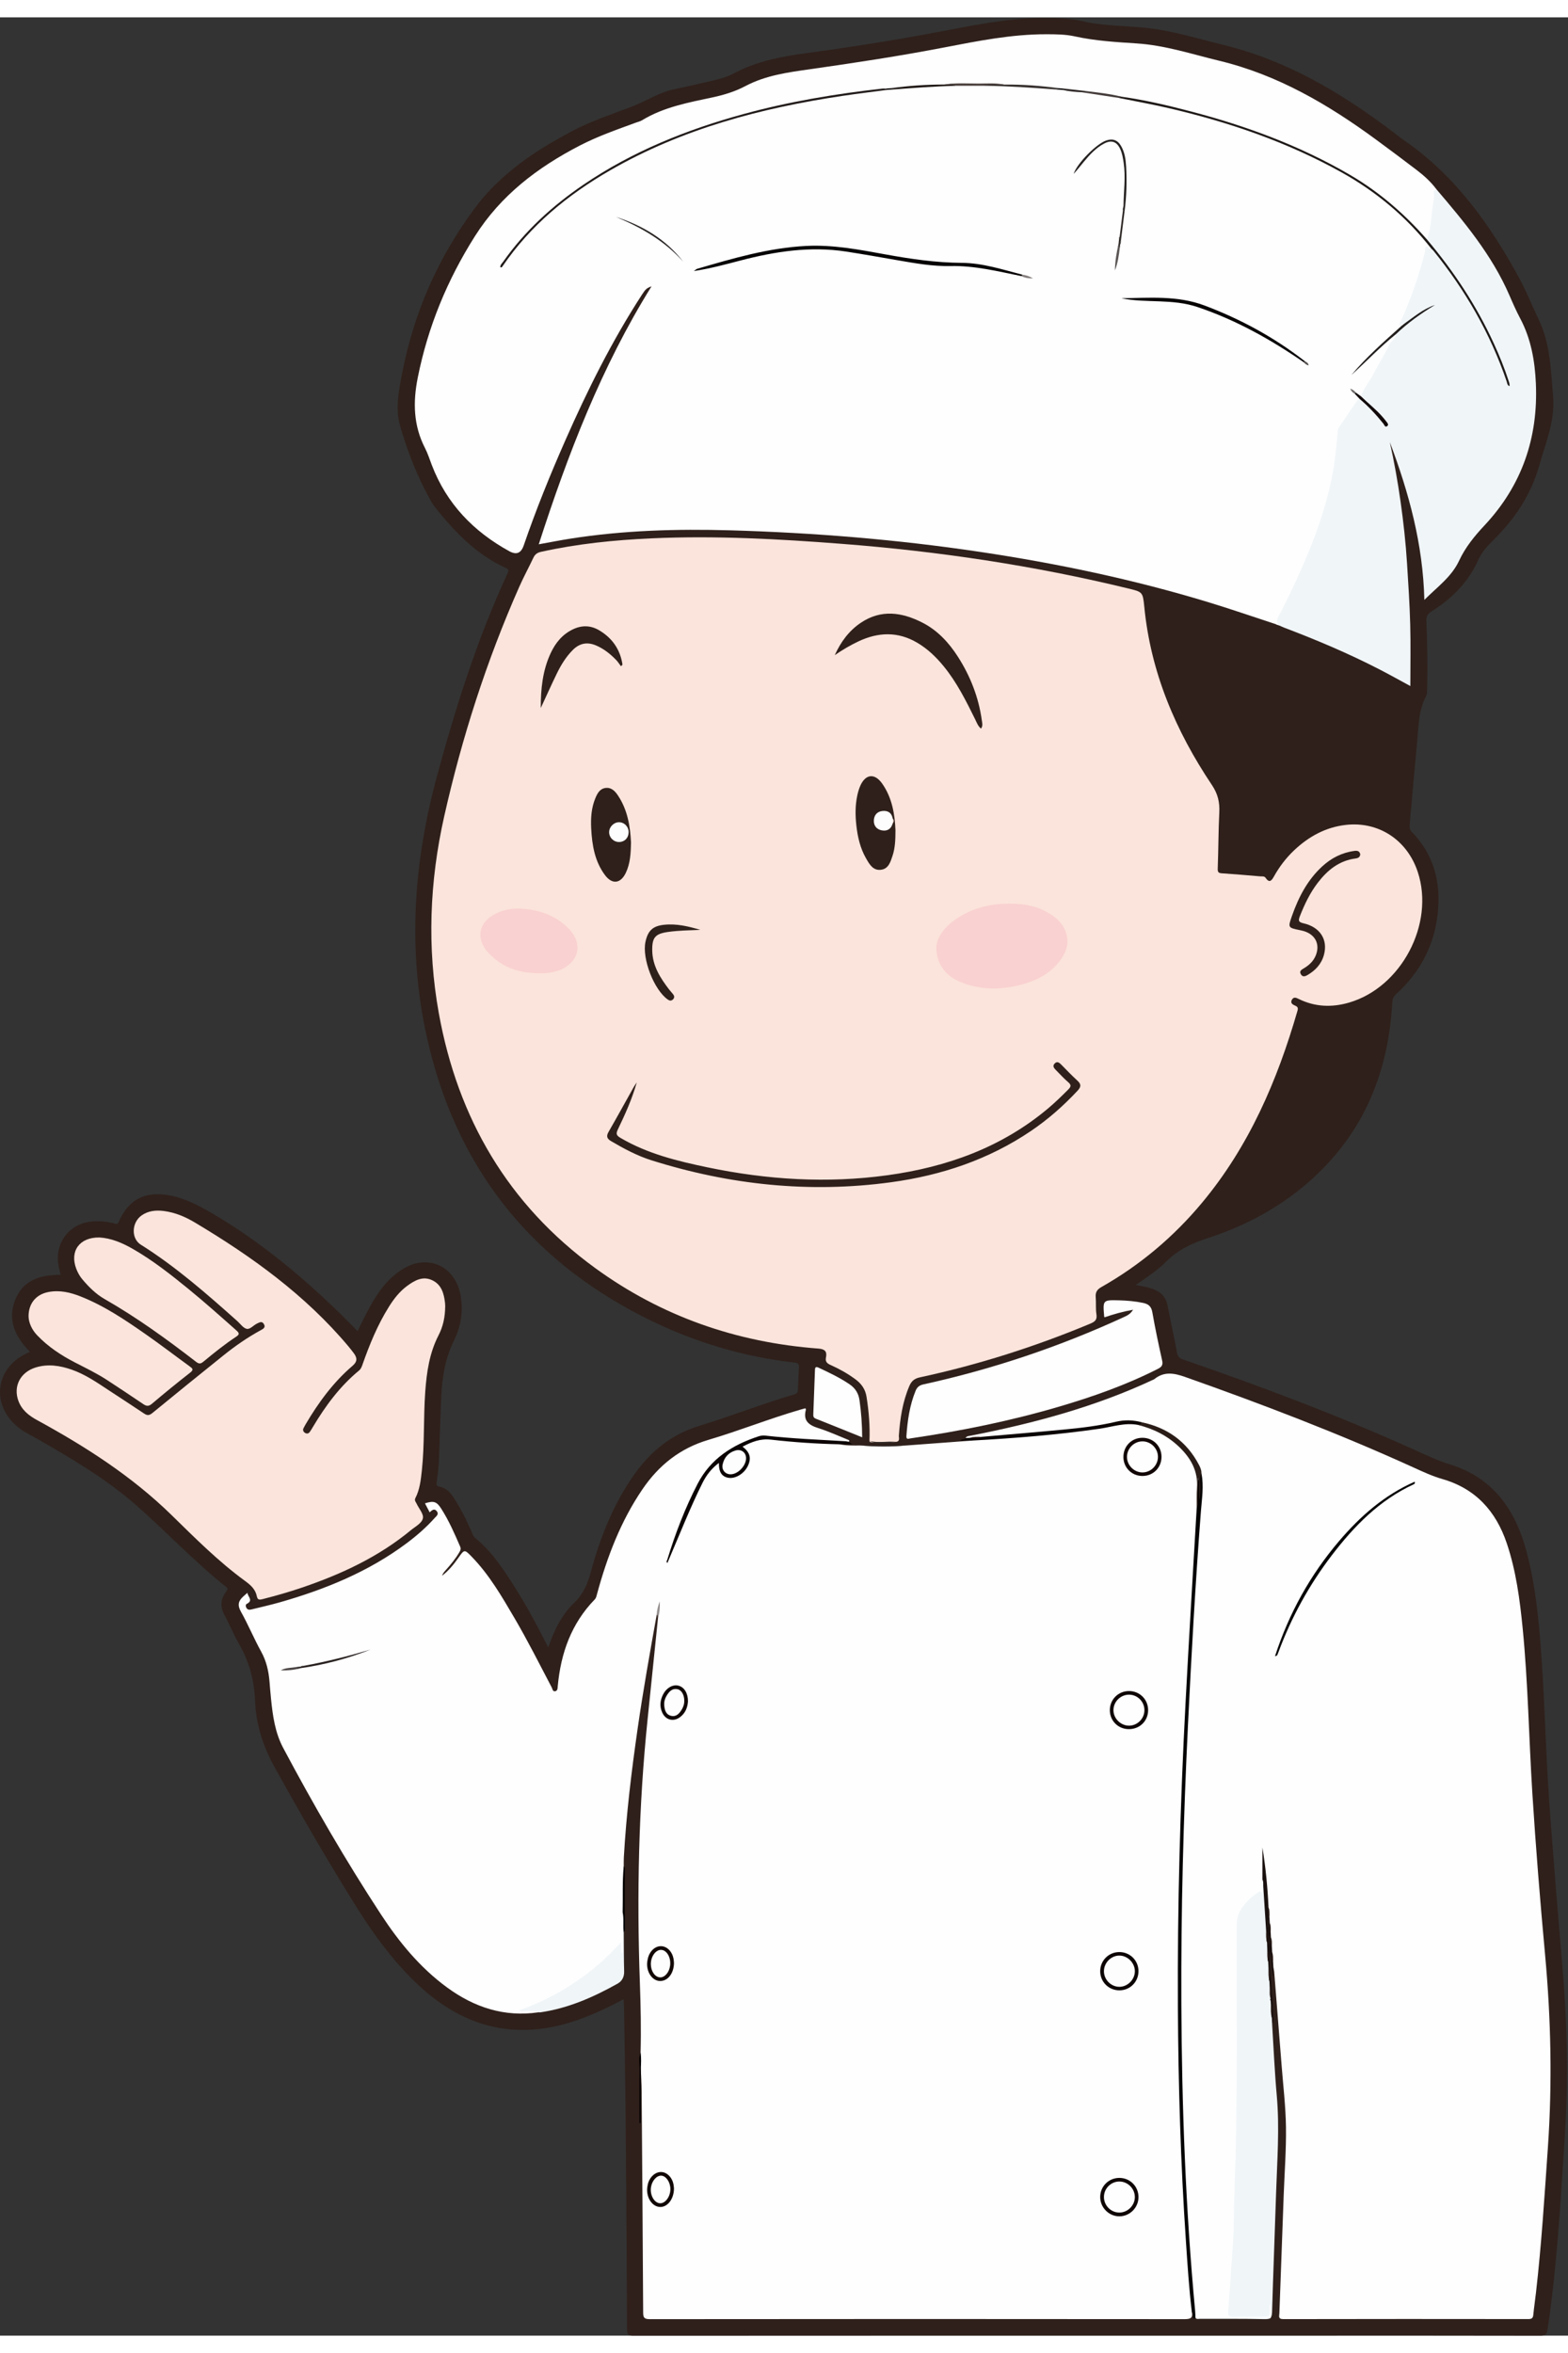 <?xml version="1.0" encoding="UTF-8"?>
<!DOCTYPE svg PUBLIC "-//W3C//DTD SVG 1.1//EN" "http://www.w3.org/Graphics/SVG/1.1/DTD/svg11.dtd">
<svg version="1.1" xmlns="http://www.w3.org/2000/svg" xmlns:xlink="http://www.w3.org/1999/xlink" x="0" y="0" width="100" height="150" viewBox="0, 0, 1289, 1905">
  <rect x="0" y="0" width="1289" height="1905" fill="#333333" stroke="none"/>
  <defs>
    <clipPath id="Clip_1">
      <path d="M-0,1905 L1288.14,1905 L1288.14,0.54 L-0,0.54 z"/>
    </clipPath>
  </defs>
  <g id="Layer_1">
    <g clip-path="url(#Clip_1)">
      <path d="M933.541,1041.7 C939.457,1042.69 944.32,1043.45 948.88,1045.38 C954.819,1047.88 958.584,1052 959.83,1058.54 C962.294,1071.45 965.158,1084.29 967.544,1097.22 C968.149,1100.51 969.558,1101.85 972.635,1102.91 C1036.56,1124.9 1099.78,1148.72 1161.44,1176.51 C1171.57,1181.07 1181.49,1185.84 1192.18,1189.16 C1225.6,1199.55 1244.18,1223.88 1253.67,1256.39 C1260.52,1279.86 1263.54,1303.96 1265.68,1328.2 C1269.85,1375.49 1270.34,1423.01 1273.86,1470.34 C1277.05,1513.2 1280.43,1556.05 1284.16,1598.86 C1288.28,1646.23 1289.51,1693.6 1286.38,1741.08 C1284.07,1776.15 1282.08,1811.24 1278.66,1846.23 C1276.9,1864.3 1274.94,1882.34 1272.11,1900.28 C1271.51,1904.08 1270.29,1905 1266.53,1904.99 C1205.53,1904.86 1144.53,1904.9 1083.53,1904.9 C895.87,1904.9 708.205,1904.88 520.541,1905 C516.257,1905.01 515.492,1903.79 515.474,1899.77 C515.217,1842.62 514.849,1785.47 514.337,1728.33 C514.059,1697.18 513.464,1666.04 512.996,1634.89 C512.967,1632.95 512.792,1631.01 512.658,1628.56 C500.432,1635.08 488.311,1640.81 475.647,1645.31 C423.663,1663.79 378.949,1651.51 340.265,1613.42 C322.47,1595.9 307.7,1576.02 294.441,1554.97 C270.229,1516.53 247.529,1477.2 225.516,1437.46 C216.029,1420.33 210.388,1402.29 209.629,1382.88 C208.97,1366.04 204.677,1350.56 196.174,1336.01 C191.821,1328.56 188.681,1320.42 184.529,1312.84 C180.783,1306.01 181.416,1299.81 185.763,1293.7 C186.72,1292.35 187.994,1291.42 185.866,1289.72 C160.007,1269.16 137.367,1245.05 112.643,1223.22 C87.379,1200.92 58.541,1184.09 29.52,1167.47 C24.768,1164.75 19.781,1162.43 15.445,1158.99 C-8.495,1140.04 -3.982,1108.1 24.669,1096.63 C13.015,1084.86 6.113,1071.26 12.147,1054.79 C18.403,1037.72 32.942,1033.24 49.925,1033.31 C47.957,1026.55 46.68,1019.9 48.211,1013.07 C51.285,999.368 62.307,990.197 76.699,989.398 C82.555,989.073 88.347,989.487 94.014,991.14 C95.433,991.554 96.599,992.024 97.536,989.885 C105.664,971.333 118.992,964.452 139.007,967.96 C151.202,970.097 161.935,975.656 172.48,981.684 C211.832,1004.18 254.098,1038.28 293.906,1079.59 C297.276,1072.92 300.42,1066.26 303.957,1059.81 C310.001,1048.78 317.071,1038.53 327.43,1031 C334.321,1025.99 341.853,1022.66 350.561,1023.07 C364.932,1023.73 375.798,1034.39 378.66,1050.27 C381.026,1063.39 378.801,1076.02 373.035,1087.68 C365.977,1101.96 363.564,1117.08 362.802,1132.61 C361.914,1150.73 361.541,1168.89 360.757,1187.02 C360.52,1192.5 359.731,1197.95 359.049,1203.4 C358.805,1205.35 358.343,1206.89 361.132,1207.37 C366.405,1208.28 369.903,1211.71 372.746,1216.06 C378.676,1225.15 383.509,1234.8 387.824,1244.73 C388.542,1246.39 388.979,1248.21 390.504,1249.45 C404.347,1260.64 413.913,1275.31 423.269,1290.09 C432.613,1304.86 440.941,1320.22 448.801,1335.82 C449.294,1336.8 449.831,1337.76 450.72,1339.43 C451.689,1336.78 452.358,1334.82 453.115,1332.89 C457.481,1321.78 463.176,1311.24 471.805,1303.06 C479.447,1295.82 483.069,1287.3 485.726,1277.47 C493.487,1248.73 504.372,1221.26 521.802,1196.82 C535.202,1178.03 552.096,1164.39 574.771,1157.43 C600.944,1149.39 626.498,1139.35 652.795,1131.61 C655.227,1130.89 655.938,1129.75 655.999,1127.45 C656.157,1121.46 656.369,1115.47 656.778,1109.49 C656.964,1106.77 656.154,1105.78 653.341,1105.46 C609.956,1100.48 568.739,1087.97 529.84,1068.32 C433.767,1019.78 374.052,942.578 350.833,837.631 C334.921,765.711 340.056,694.286 359.211,623.605 C374.674,566.549 392.482,510.288 417.425,456.534 C418.731,453.72 417.379,453.17 415.425,452.273 C392.232,441.631 374.958,423.999 359.24,404.554 C357.465,402.358 355.728,400.077 354.35,397.623 C343.395,378.102 335.155,357.378 328.978,335.958 C324.77,321.368 327.863,306.516 330.706,291.92 C340.34,242.451 360.146,197.466 390.187,156.983 C411.263,128.581 439.783,109.628 470.494,93.395 C486.119,85.135 502.853,79.651 519.296,73.409 C531.363,68.829 542.234,61.362 555.192,58.847 C564.821,56.977 574.347,54.576 583.923,52.43 C590.59,50.936 597.28,49.282 603.292,46.064 C621.834,36.138 641.93,32.266 662.495,29.484 C699.283,24.508 735.958,18.707 772.44,11.81 C799.922,6.615 827.276,0.814 855.44,0.565 C867.139,0.461 878.764,0.569 890.213,3.232 C907.855,7.336 925.975,6.766 943.821,8.832 C965.054,11.29 985.427,17.739 1006.1,22.785 C1057.85,35.413 1102.43,61.931 1144.39,93.612 C1147.45,95.92 1150.4,98.377 1153.56,100.54 C1196.17,129.779 1225.14,170.472 1249.32,215.074 C1255.1,225.724 1259.49,237.112 1264.77,248.04 C1274.47,268.114 1274.88,289.816 1276.74,311.392 C1278.48,331.624 1270.63,349.595 1265.37,368.247 C1258.7,391.951 1245.64,411.715 1228.29,428.893 C1223.31,433.82 1218.35,438.872 1215.47,445.369 C1207.21,464.013 1193.55,477.716 1176.52,488.34 C1173.48,490.234 1172.48,492.389 1172.6,496.024 C1173.19,515 1173.86,533.984 1173.09,552.974 C1173.03,554.459 1173.16,556.159 1172.51,557.381 C1165.95,569.577 1166.17,583.086 1164.89,596.274 C1162.77,618.327 1160.89,640.404 1158.93,662.473 C1158.71,664.912 1158.4,667.102 1160.56,669.309 C1178.75,687.901 1184.58,710.671 1181.96,735.887 C1179.2,762.518 1167.41,784.75 1147.63,802.712 C1145.44,804.698 1144.71,806.716 1144.55,809.576 C1141.57,861.55 1124.83,907.872 1087.85,945.639 C1061.12,972.938 1028.85,991.492 992.755,1003.15 C979.822,1007.33 968.4,1012.73 958.703,1022.41 C951.485,1029.61 942.881,1035.35 933.541,1041.7" fill="#2F201B"/>
    </g>
    <path d="M539.862,1312.55 C534.276,1343.69 528.692,1374.83 524.182,1406.16 C519.126,1441.28 514.849,1476.49 512.836,1511.94 C512.695,1514.43 512.762,1516.93 512.733,1519.42 C514.016,1526.52 512.199,1533.6 512.624,1540.71 C512.931,1545.84 512.685,1551 512.684,1556.13 C512.902,1567.85 511.971,1579.55 512.057,1591.71 C508.854,1590.33 509.857,1587.77 508.95,1585.46 C486.526,1609.55 460.013,1627.11 429.122,1637.88 C428.361,1637.87 429.149,1638.84 428.954,1638.2 C428.94,1638.15 428.997,1638.12 429.111,1638.07 C432.756,1636.48 436.56,1637.06 440.32,1637.33 C441.416,1637.41 442.716,1637.67 442.665,1639.3 C414.699,1643.4 389.993,1635.3 367.617,1618.95 C345.37,1602.7 328.142,1581.72 313.201,1558.91 C284.195,1514.62 257.704,1468.83 232.831,1422.11 C226.112,1409.48 224.193,1395.62 222.792,1381.66 C222.327,1377.02 221.949,1372.37 221.57,1367.72 C220.861,1359.03 219.047,1350.8 214.712,1342.96 C208.755,1332.2 204.054,1320.75 198.023,1310.03 C194.998,1304.66 195.972,1301.14 200.067,1297.53 C201.047,1296.66 202.018,1295.79 203.362,1294.59 C203.874,1297.97 208.406,1300.91 202.854,1303.69 C201.88,1304.17 201.831,1305.65 202.495,1306.85 C203.529,1308.72 205.132,1308.65 206.828,1308.23 C214.583,1306.31 222.394,1304.58 230.071,1302.39 C267.412,1291.73 303.002,1277.26 334.381,1253.79 C342.67,1247.59 350.448,1240.81 357.357,1233.08 C358.74,1231.53 360.996,1230.05 359.111,1227.59 C357.074,1224.92 355.081,1226.71 353.214,1228.45 C351.806,1225.76 350.589,1223.43 349.354,1221.08 C356.514,1218.77 358.976,1219.59 362.701,1225.41 C369.001,1235.27 373.677,1245.92 378.286,1256.63 C379.137,1258.6 378.481,1259.75 377.669,1261.16 C374.493,1266.67 370.412,1271.5 366.187,1276.22 C365.046,1277.5 363.974,1278.83 363.387,1280.58 C368.748,1276.48 372.964,1271.34 376.794,1265.88 C381.716,1258.87 381.766,1258.73 387.773,1264.91 C402.186,1279.74 412.466,1297.49 422.83,1315.16 C433.777,1333.81 443.474,1353.15 453.529,1372.29 C454.21,1373.59 454.317,1376.06 456.613,1375.43 C458.501,1374.91 458.37,1372.81 458.522,1371.17 C461.029,1344.23 469.636,1319.89 488.866,1300.09 C490.117,1298.8 490.359,1297.19 490.796,1295.59 C499.098,1265.08 510.225,1235.79 528.165,1209.46 C541.629,1189.71 559.037,1175.8 582.524,1168.86 C607.861,1161.38 632.462,1151.47 657.881,1144.11 C659.289,1143.7 660.709,1143.33 662.106,1142.95 C662.307,1143.59 662.556,1143.94 662.484,1144.21 C660.058,1153.19 664.85,1156.78 672.667,1159.25 C681.199,1161.93 689.384,1165.72 697.709,1169.06 C697.946,1169.15 698.199,1169.54 698.2,1169.8 C698.201,1170.03 697.871,1170.26 697.687,1170.5 C696.249,1171.73 694.566,1171.31 692.915,1171.24 C678.796,1170.67 664.715,1169.45 650.603,1168.78 C645.617,1168.54 640.545,1168.3 635.726,1167.4 C627.682,1165.9 620.591,1167.89 613.498,1171.03 C591.692,1180.67 576.932,1196.74 568.004,1218.88 C561.551,1234.88 555.404,1250.99 549.169,1267.07 C548.868,1267.67 550.251,1267.15 549.588,1267.22 C549.404,1267.23 549.364,1267.08 549.482,1266.75 C557.756,1243.87 567.304,1221.55 578.453,1199.91 C580.887,1195.19 584.727,1191.75 588.632,1188.38 C590.576,1186.71 592.025,1186.61 592.348,1190.01 C593.089,1197.83 598.092,1200.62 605.277,1197.53 C614.464,1193.57 617.024,1184.98 611.336,1176.68 C609.751,1174.37 610.36,1173.04 612.561,1171.95 C619.356,1168.57 626.173,1166.47 634.139,1167.5 C644.497,1168.84 654.969,1169.71 665.437,1170.01 C672.588,1170.22 679.67,1171.55 686.854,1171.15 C688.159,1171.08 689.543,1171.29 690.41,1172.56 C695.966,1173.72 701.597,1173.56 707.222,1173.52 C719.88,1174.17 732.538,1174.21 745.195,1173.51 C763.089,1172.17 780.982,1170.84 798.876,1169.51 C799.78,1168.32 801.103,1168.14 802.445,1168.08 C817.01,1167.44 831.541,1166.13 846.035,1164.76 C869.908,1162.51 893.937,1161.21 917.402,1155.59 C923.101,1154.22 928.971,1154.83 934.772,1155.24 C948.704,1158.38 961.128,1164.47 971.298,1174.63 C980.34,1183.66 986.197,1194.05 985.117,1207.52 C984.639,1213.46 984.866,1219.49 985.214,1225.48 C983.955,1240.72 983.466,1256.01 982.439,1271.26 C981.569,1284.18 980.945,1297.13 980.128,1310.05 C979.187,1324.95 978.835,1339.89 977.326,1354.76 C976.656,1361.35 976.59,1368.05 976.442,1374.64 C976.197,1385.61 975.393,1396.56 975.002,1407.51 C974.398,1424.44 973.585,1441.36 972.967,1458.29 C972.325,1475.89 971.868,1493.5 971.098,1511.09 C969.815,1540.39 970.717,1569.7 969.91,1598.98 C969.663,1607.94 968.674,1616.95 969.294,1625.88 C970.973,1650 969.388,1674.14 970.287,1698.25 C971.031,1718.19 971.483,1738.14 972.336,1758.07 C973.124,1776.47 974.01,1794.89 975.292,1813.26 C976.573,1831.62 977.675,1850 979.392,1868.32 C979.808,1872.76 979.676,1877.29 980.641,1881.69 C980.934,1883.02 980.792,1884.35 979.752,1885.41 C980.788,1890.4 978.758,1891.45 973.833,1891.44 C827.268,1891.29 680.702,1891.29 534.136,1891.45 C529.489,1891.45 528.741,1890.07 528.719,1885.93 C528.402,1825.32 527.946,1764.72 527.47,1704.11 C527.423,1698.15 527.021,1692.19 526.784,1686.23 C525.7,1681.65 526.092,1677.04 526.604,1672.43 C527.089,1653.46 526.714,1634.47 526.031,1615.52 C523.415,1542.88 524.911,1470.38 532.417,1398.04 C535.269,1370.55 538.071,1343.05 540.896,1315.56 C540.85,1311.04 541.359,1306.59 542.418,1302.19 C541.637,1305.66 541.614,1309.33 539.862,1312.55" fill="#FEFEFE"/>
    <path d="M714.757,1169.8 C715.248,1157.62 714.251,1145.54 712.348,1133.51 C711.376,1127.37 708.175,1122.8 703.258,1119.17 C696.931,1114.5 690.123,1110.66 682.969,1107.47 C680.045,1106.17 678.261,1104.79 679.003,1101.22 C680.03,1096.26 678.083,1094.29 672.732,1093.89 C605.399,1088.84 543.746,1067.43 489.099,1027.61 C417.737,975.601 376.346,904.75 360.748,818.405 C350.96,764.219 353.117,710.109 365.151,656.612 C379.725,591.822 399.946,528.747 426.866,467.938 C430.434,459.878 434.672,452.117 438.427,444.136 C439.749,441.325 441.579,439.909 444.68,439.221 C474.71,432.559 505.168,429.478 535.83,428.108 C588.007,425.778 640.057,428.621 692.038,432.634 C771.394,438.76 849.919,450.448 927.316,469.268 C939.209,472.16 939.484,472.102 940.679,484.348 C945.941,538.246 966.471,586.373 996.306,630.858 C1001.07,637.96 1002.75,644.87 1002.35,653.134 C1001.59,668.595 1001.62,684.094 1001.05,699.567 C1000.94,702.548 1001.82,703.183 1004.5,703.364 C1014.97,704.07 1025.43,704.957 1035.88,705.856 C1037.46,705.991 1039.33,705.494 1040.47,707.161 C1043.67,711.84 1045.53,709.045 1047.27,705.943 C1051.78,697.892 1057.3,690.62 1064.03,684.299 C1076.01,673.049 1089.89,665.448 1106.37,663.59 C1133.47,660.535 1156.93,676.089 1165.56,702.463 C1179.48,744.961 1151.98,797.069 1109.04,809.591 C1094.9,813.716 1081.08,813.211 1067.7,806.649 C1065.67,805.649 1063.55,804.601 1062.06,807.187 C1060.49,809.903 1062.59,811.218 1064.62,812.077 C1066.66,812.937 1067.32,813.891 1066.65,816.196 C1050.05,873.659 1026.78,927.796 988.018,974.229 C964.611,1002.27 937.084,1025.41 905.303,1043.41 C901.706,1045.45 900.42,1047.79 900.758,1051.75 C901.154,1056.38 900.614,1061.14 901.34,1065.7 C902.087,1070.39 899.958,1071.89 896.103,1073.5 C850.799,1092.41 804.203,1107.2 756.219,1117.55 C751.82,1118.5 749.323,1120.5 747.572,1124.59 C741.974,1137.67 739.895,1151.41 738.923,1165.44 C738.798,1167.24 740.112,1170.07 736.669,1170.55 C729.83,1171.32 722.97,1170.71 716.121,1170.87 C715.366,1170.89 714.914,1170.54 714.757,1169.8" fill="#FBE4DB"/>
    <path d="M1051.32,499.581 C1050.77,499.43 1050.22,499.279 1049.67,499.129 C1049.22,498.989 1048.89,498.584 1048.41,498.525 C1029.92,492.485 1011.54,486.111 992.934,480.466 C931.482,461.82 868.805,448.671 805.32,439.195 C737.365,429.051 669.02,423.487 600.367,421.528 C556.339,420.272 512.424,421.508 468.818,428.38 C460.453,429.699 452.14,431.346 442.897,433.004 C466.781,359.029 494.456,287.109 535.596,221.042 C531.635,222.517 530.736,223.26 527.869,227.671 C503.135,265.723 482.99,306.199 464.716,347.645 C452.229,375.967 440.598,404.638 430.543,433.929 C428.341,440.343 424.551,441.929 418.651,438.685 C389.209,422.498 367.14,399.649 354.978,367.897 C353.193,363.237 351.691,358.419 349.417,354.006 C339.861,335.464 339.376,316.328 343.401,296.177 C351.759,254.338 367.641,215.807 390.443,179.803 C411.75,146.16 441.947,123.299 476.648,105.345 C491.481,97.671 507.172,92.23 522.775,86.509 C524.491,85.88 526.348,85.468 527.883,84.535 C545.763,73.663 565.969,70.008 585.968,65.728 C595.291,63.732 604.362,60.939 612.779,56.48 C629.49,47.625 647.772,45.206 666.103,42.601 C702.871,37.377 739.594,31.797 776.065,24.774 C803.878,19.418 831.606,13.85 860.123,13.898 C867.986,13.912 875.831,13.94 883.486,15.628 C900.324,19.34 917.422,20.338 934.548,21.447 C957.811,22.955 979.896,30.274 1002.37,35.694 C1050.37,47.267 1091.88,71.627 1131.17,100.451 C1142.44,108.722 1153.64,117.094 1164.76,125.574 C1170.72,130.119 1176.26,135.164 1180.79,141.213 C1179.42,151.972 1178.73,162.82 1176.77,173.498 C1176.19,176.652 1176.36,180.185 1173.52,182.57 C1171.46,182.879 1170.63,181.247 1169.58,180.029 C1148.06,155.149 1122.08,136.09 1092.99,121.016 C1049.42,98.439 1003.25,83.249 955.53,72.43 C944.179,69.856 932.747,67.712 921.294,65.642 C911.719,64.166 902.179,62.491 892.55,61.4 C886.618,60.679 880.732,59.585 874.751,59.278 C873.342,58.737 871.814,59.055 870.384,58.666 C855.187,57.279 839.965,56.33 824.716,55.775 C808.728,55.148 792.741,55.213 776.756,55.742 C762.219,56.373 747.691,57.153 733.211,58.607 C731.586,59.069 729.845,58.767 728.236,59.335 C713.973,60.31 699.828,62.407 685.723,64.584 C664.375,67.879 643.171,72.065 622.229,77.41 C585.349,86.823 549.539,99.201 515.72,116.872 C486.199,132.297 459.12,151.119 435.919,175.198 C428.068,183.345 420.733,191.945 415.906,199.06 C438.442,167.63 469.934,142.515 505.76,122.395 C532.286,107.497 560.287,96.134 589.226,86.9 C615.419,78.542 642.131,72.392 669.148,67.466 C689.414,63.772 709.833,61.174 730.308,58.942 C732.023,59.11 733.646,58.428 735.344,58.427 C752.142,56.851 768.977,55.983 785.832,55.413 C793.724,55.414 801.614,55.414 809.503,55.413 C828.765,55.492 847.961,56.854 867.143,58.417 C869.237,58.295 871.25,59.092 873.344,58.977 C878.696,59.719 884.086,60.177 889.431,60.987 C899.383,62.219 909.299,63.709 919.181,65.393 C972.74,74.399 1024.62,89.116 1074.09,111.724 C1099.29,123.239 1123.2,137.044 1144.48,154.967 C1153.65,162.692 1161.85,171.479 1169.8,180.459 C1172.5,183.506 1176.5,185.618 1177.19,190.205 C1177.14,190.544 1176.93,191.095 1176.83,191.06 C1172.27,189.458 1172.61,193.083 1171.97,195.603 C1167.36,213.868 1161.04,231.535 1153.41,248.743 C1152.74,250.256 1151.8,251.676 1152.01,253.446 C1151.94,255.696 1150.42,257.125 1148.86,258.309 C1135.97,268.096 1124.87,279.814 1116.21,288.377 C1122.24,282.171 1131.24,273.375 1140.64,265.001 C1142.84,263.049 1144.66,260.521 1147.83,259.945 C1149.5,260.689 1148.88,261.862 1148.18,262.773 C1141.4,271.671 1137.26,282.093 1131.48,291.569 C1127.36,298.339 1123.53,305.291 1119.03,311.832 C1116.79,312.001 1116.11,309.765 1114.52,308.93 C1114.14,308.68 1113.74,308.438 1113.32,308.237 C1113.67,308.531 1114.09,308.722 1114.47,309.004 C1115.96,310.504 1118.3,311.362 1118.11,314.039 C1113.93,319.838 1110.44,326.166 1105.92,331.658 C1101.57,336.943 1100.43,342.916 1100.1,349.236 C1099.19,366.622 1095.74,383.572 1090.91,400.193 C1081.58,432.261 1067.96,462.594 1052.52,492.142 C1051.5,494.097 1050.37,495.895 1052.32,498.027 C1053.07,498.847 1053.04,499.956 1051.32,499.581" fill="#FEFEFE"/>
    <path d="M984.701,1891.2 C983.744,1891.56 983.293,1890.83 982.751,1890.3 C981.122,1886.8 980.549,1882.92 980.365,1879.24 C979.628,1864.5 977.878,1849.84 977.054,1835.1 C976.137,1818.7 974.886,1802.32 974.043,1785.9 C973.251,1770.48 972.788,1755.04 972.048,1739.63 C970.546,1708.37 971.057,1677.08 969.932,1645.85 C968.602,1608.88 970.672,1571.99 970.46,1535.06 C970.325,1511.64 971.584,1488.18 972.348,1464.75 C973.101,1441.68 974.213,1418.61 975.308,1395.55 C976.196,1376.82 977.23,1358.09 978.333,1339.37 C979.642,1317.17 980.913,1294.97 982.326,1272.77 C983.54,1253.7 985.179,1234.65 986.492,1215.59 C986.893,1209.77 987.776,1204.03 986.656,1198.25 C985.847,1189.49 981.088,1182.64 975.365,1176.55 C964.984,1165.52 952.522,1157.93 937.289,1155.5 C930.355,1154.58 923.419,1154.22 916.546,1155.74 C902.463,1158.85 888.168,1160.38 873.86,1161.97 C860.878,1163.42 847.853,1164.34 834.859,1165.61 C825.653,1166.51 816.392,1166.95 807.176,1167.84 C804.035,1167.86 800.875,1167.49 797.763,1168.26 C796.316,1168.39 794.861,1168.54 793.69,1167.38 C794.82,1165.6 796.731,1165.73 798.477,1165.39 C850.026,1155.25 900.54,1141.74 948.32,1119.33 C948.47,1119.26 948.657,1119.24 948.779,1119.14 C956.819,1112.52 965.04,1113.96 974.22,1117.21 C1037.72,1139.65 1100.59,1163.65 1161.9,1191.56 C1169.75,1195.13 1177.44,1198.73 1185.79,1201.13 C1212.96,1208.95 1229.73,1227.46 1238.63,1253.78 C1246.31,1276.52 1249.4,1300.11 1251.74,1323.83 C1256.19,1369.09 1256.86,1414.58 1259.73,1459.94 C1262.53,1503.99 1266.1,1547.97 1270.15,1591.91 C1275.02,1644.76 1276.14,1697.6 1272.45,1750.57 C1269.69,1790.27 1267.22,1829.99 1262.69,1869.55 C1261.99,1875.67 1261.08,1881.77 1260.47,1887.9 C1260.21,1890.61 1259.14,1891.39 1256.41,1891.38 C1189.25,1891.3 1122.1,1891.27 1054.95,1891.42 C1050.49,1891.43 1051.65,1888.85 1051.73,1886.66 C1052.89,1854.05 1054.11,1821.45 1055.31,1788.84 C1056,1770.38 1057.42,1751.9 1057.15,1733.45 C1056.9,1716.5 1054.85,1699.58 1053.54,1682.64 C1051.55,1657.08 1049.51,1631.51 1047.48,1605.95 C1047.4,1604.97 1047.08,1604.02 1046.88,1603.05 C1045.7,1601.38 1046.3,1599.34 1045.72,1597.55 C1045.55,1595.11 1046,1592.64 1045.29,1590.23 C1045.22,1588.32 1044.09,1586.6 1044.31,1584.64 C1044.33,1582.51 1044.46,1580.37 1043.72,1578.31 C1043.36,1576.71 1043.35,1575.09 1043.32,1573.47 C1043.3,1571.06 1043.54,1568.62 1042.7,1566.28 C1042.34,1564.64 1042.35,1562.98 1042.3,1561.31 C1042.3,1558.53 1042.53,1555.72 1041.6,1553.02 C1040.5,1537.79 1038.98,1522.59 1038.44,1510.47 C1039.02,1515.14 1039.24,1522.96 1039.15,1530.8 C1039.07,1533.14 1039.18,1535.47 1039.07,1537.8 C1038.93,1540.63 1039.69,1544.29 1034.6,1542.99 C1033.86,1542.8 1033.09,1543.6 1032.43,1544.1 C1023.67,1550.78 1018.08,1558.78 1018.15,1570.6 C1018.42,1620.4 1018.65,1670.22 1018.11,1720.02 C1017.81,1747.47 1017.3,1774.94 1016.1,1802.37 C1014.92,1829.3 1013.79,1856.23 1011.68,1883.1 C1011.43,1886.31 1012.52,1887.79 1015.75,1887.81 C1022.91,1887.84 1030.08,1887.77 1037.24,1887.84 C1040.59,1887.87 1042.1,1886.45 1042.16,1883.1 C1042.19,1881.17 1042.09,1879.04 1044.91,1877.08 C1045.33,1881.59 1045.5,1885.61 1044.89,1889.55 C1044.54,1891.8 1042.13,1890.85 1040.63,1890.85 C1023.81,1890.92 1006.98,1890.89 990.158,1890.91 C988.339,1890.91 986.493,1890.62 984.701,1891.2" fill="#FEFEFE"/>
    <path d="M365.981,1059.15 C365.918,1068.25 364.142,1075.93 360.533,1082.93 C353.01,1097.52 350.749,1113.23 349.584,1129.26 C348.013,1150.85 349.101,1172.55 346.781,1194.11 C345.944,1201.88 345.119,1209.69 341.456,1216.79 C340.467,1218.71 341.813,1219.91 342.465,1221.32 C344.329,1225.35 348.331,1229.73 347.661,1233.24 C346.856,1237.46 341.359,1240.15 337.649,1243.22 C311.196,1265.07 280.675,1279.25 248.486,1290.22 C237.767,1293.88 226.881,1296.98 215.904,1299.78 C213.386,1300.42 211.753,1300.53 211.175,1297.58 C210.04,1291.8 206.185,1288.29 201.579,1284.94 C179.555,1268.9 160.36,1249.59 140.964,1230.64 C108.203,1198.64 70.188,1174.36 30.321,1152.59 C23.551,1148.89 17.822,1144.28 15.098,1136.79 C10.744,1124.82 16.758,1113.26 29.439,1109.39 C39.425,1106.34 49.233,1107.85 58.843,1111.18 C69.972,1115.04 79.587,1121.68 89.313,1128.1 C99.034,1134.52 108.853,1140.8 118.507,1147.31 C121.164,1149.11 122.863,1148.83 125.33,1146.81 C144.78,1130.87 164.326,1115.04 183.942,1099.31 C193.43,1091.69 203.427,1084.79 214.112,1078.92 C216.139,1077.8 218.718,1076.72 216.896,1073.69 C215.322,1071.07 213.282,1072.41 211.257,1073.36 C208.293,1074.75 205.604,1078.34 202.699,1077.65 C199.846,1076.97 197.631,1073.58 195.148,1071.37 C169.901,1048.86 144.501,1026.57 115.723,1008.5 C107.64,1003.43 108.183,990.235 116.432,984.467 C121.922,980.629 128.164,980.034 134.619,980.847 C143.882,982.014 152.318,985.61 160.215,990.321 C207.054,1018.26 250.958,1049.88 286.366,1092.01 C287.865,1093.8 289.276,1095.65 290.699,1097.5 C293.901,1101.66 293.761,1104.7 289.794,1108.08 C273.879,1121.68 261.77,1138.3 251.21,1156.17 C250.619,1157.18 250.068,1158.2 249.547,1159.24 C248.73,1160.87 249.297,1162.22 250.686,1163.13 C252.124,1164.07 253.612,1163.85 254.65,1162.42 C255.626,1161.08 256.44,1159.62 257.292,1158.2 C267.595,1140.94 279.413,1124.91 295.05,1112.02 C296.744,1110.63 297.354,1108.88 298.017,1106.99 C303.824,1090.48 310.426,1074.32 319.779,1059.43 C323.877,1052.9 328.582,1046.85 334.878,1042.27 C340.973,1037.84 347.526,1034.13 355.214,1037.7 C362.914,1041.27 364.952,1048.57 365.828,1056.29 C365.978,1057.61 365.971,1058.95 365.981,1059.15" fill="#FBE4DB"/>
    <path d="M1051.32,499.581 C1047.9,495.75 1050.83,492.888 1052.53,489.531 C1063.29,468.371 1073.26,446.85 1081.51,424.571 C1087.85,407.454 1092.82,389.965 1096.03,371.964 C1097.84,361.86 1098.5,351.647 1099.67,341.481 C1099.83,340.014 1099.56,338.523 1100.49,337.161 C1105.47,329.921 1110.39,322.633 1115.39,315.406 C1115.93,314.626 1116.89,314.137 1117.66,313.513 C1120,312.639 1120.87,314.725 1122.06,315.873 C1127.81,321.397 1133.57,326.913 1138.48,333.233 C1133.8,325.506 1126.25,320.522 1120.31,313.996 C1119.65,313.264 1117.95,313.022 1118.79,311.378 C1120.77,305.178 1125.21,300.362 1128.18,294.701 C1132.77,285.91 1138.06,277.471 1142.41,268.565 C1143.87,265.565 1147.63,264.16 1147.54,260.351 C1147.35,258.316 1149.06,257.466 1150.24,256.497 C1158.61,249.603 1167.08,242.834 1176.79,237.848 C1168.83,241.659 1162.03,247.206 1155.03,252.444 C1154.39,252.901 1153.57,252.935 1152.9,253.317 C1152.59,253.508 1152.26,253.65 1151.91,253.746 C1148.88,252.822 1150.91,251.171 1151.47,249.939 C1159.77,231.649 1166.35,212.767 1171.3,193.299 C1171.73,191.603 1171.01,189.542 1172.65,188.206 C1174.56,187.886 1174.21,191.954 1176.76,190.229 C1180.87,191.39 1182.29,195.333 1184.5,198.216 C1207.85,228.783 1226.83,261.782 1239.14,298.392 C1239.27,298.785 1239.42,298.995 1239.51,299.014 C1228.84,267.479 1213.27,238.44 1194.2,211.201 C1188,202.344 1181.32,193.863 1174.4,185.567 C1173.66,184.683 1171.97,184.114 1172.92,182.394 C1176.33,174.03 1176.55,165.067 1177.58,156.292 C1178.06,152.225 1179.39,148.158 1178.64,144.006 C1178.29,142.046 1180.11,142.164 1180.79,141.213 C1203.81,168.21 1226.55,195.399 1240.84,228.421 C1243.61,234.833 1246.44,241.247 1249.71,247.413 C1258.59,264.159 1261.78,282.239 1262.59,300.867 C1264.55,345.52 1251.06,384.711 1220.36,417.479 C1212.08,426.309 1204.58,435.519 1199.47,446.505 C1193.28,459.802 1181.54,468.012 1170.91,478.713 C1169.83,432.951 1158.17,390.539 1142.51,349.009 C1146.13,365.193 1149.03,381.501 1151.35,397.904 C1153.73,414.73 1155.6,431.622 1156.67,448.583 C1157.73,465.362 1158.84,482.15 1159.29,498.951 C1159.74,515.691 1159.39,532.452 1159.39,549.487 C1150.67,544.781 1142.17,540 1133.49,535.543 C1108.32,522.603 1082.28,511.601 1055.83,501.566 C1054.29,500.984 1052.82,500.246 1051.32,499.581" fill="#F0F5F8"/>
    <path d="M984.701,1891.2 C986.293,1889.83 988.213,1890.43 989.984,1890.42 C1006.32,1890.37 1022.65,1890.2 1038.98,1890.5 C1043.71,1890.59 1045.25,1889.08 1044.7,1884.6 C1044.46,1882.66 1044.66,1880.66 1043.68,1878.63 C1043.68,1881.08 1043.58,1883.54 1043.71,1885.98 C1043.85,1888.62 1042.68,1889.46 1040.15,1889.44 C1031.15,1889.35 1022.15,1889.32 1013.16,1889.46 C1010.05,1889.5 1009.51,1887.96 1009.69,1885.42 C1011.02,1866.43 1012.39,1847.43 1013.61,1828.43 C1014.15,1819.99 1014.25,1811.48 1014.4,1803.06 C1014.68,1786.6 1015.44,1770.15 1015.84,1753.7 C1017.36,1691.41 1016.34,1629.12 1016.68,1566.84 C1016.74,1556.65 1022.93,1550.05 1029.91,1543.88 C1030.9,1543.01 1032.08,1542.35 1033.09,1541.51 C1034.91,1539.98 1036.57,1539.03 1037.78,1542.22 C1037.78,1538.22 1037.78,1534.23 1037.78,1530.23 C1040.15,1530.85 1040.06,1532.89 1040.1,1534.64 C1040.43,1547.05 1041.15,1559.44 1042.1,1571.82 C1042.21,1575.01 1041.67,1578.24 1042.69,1581.38 C1043.04,1583.67 1043.33,1585.96 1042.85,1588.27 C1042.65,1591.36 1042.41,1594.45 1043.07,1597.53 C1043.32,1599.47 1042.94,1601.47 1043.58,1603.38 C1043.94,1606.7 1043.3,1610.06 1044.02,1613.36 C1044.08,1615.24 1044.62,1617.06 1044.67,1618.94 C1044.73,1621.45 1044.58,1623.97 1044.78,1626.49 C1044.9,1626.94 1045.01,1627.41 1045.1,1627.88 C1044.55,1628.7 1044.82,1629.51 1045.17,1630.32 C1045.05,1631.58 1045.53,1632.76 1045.65,1633.99 C1045.87,1637.18 1045.3,1640.4 1046.07,1643.56 C1046.09,1645.18 1046.53,1646.83 1045.74,1648.4 C1046.98,1668.14 1047.81,1687.93 1049.58,1707.63 C1051.99,1734.42 1049.89,1761.13 1049.03,1787.86 C1047.99,1820.43 1046.68,1852.99 1045.72,1885.56 C1045.58,1890.12 1044.49,1891.57 1039.6,1891.46 C1021.31,1891.06 1003,1891.24 984.701,1891.2" fill="#F0F5F8"/>
    <path d="M931.447,1061.99 C922.817,1063.55 915.353,1065.69 908.038,1068.2 C907.861,1067.88 907.735,1067.76 907.724,1067.62 C906.529,1053.89 906.529,1053.91 920.279,1054.27 C926.787,1054.44 933.231,1055.04 939.623,1056.35 C943.962,1057.24 946.442,1059.15 947.289,1064 C949.606,1077.28 952.403,1090.48 955.349,1103.64 C956.171,1107.31 955.103,1108.92 951.952,1110.52 C925.911,1123.77 898.512,1133.42 870.557,1141.64 C830.549,1153.4 789.794,1161.65 748.563,1167.69 C746.734,1167.96 744.894,1168.95 745.134,1165.63 C746.049,1152.96 747.803,1140.49 752.673,1128.61 C753.932,1125.54 755.791,1124.06 759.097,1123.33 C816.157,1110.81 871.218,1092.31 924.275,1067.85 C926.837,1066.66 929.321,1065.46 931.447,1061.99" fill="#FEFEFE"/>
    <path d="M23.481,1067.32 C23.526,1056.46 29.92,1049.28 39.936,1047.4 C49.12,1045.67 57.833,1047.73 66.272,1051.07 C85.603,1058.71 102.734,1070.23 119.646,1082.04 C131.92,1090.6 143.807,1099.72 155.918,1108.52 C158.266,1110.22 159.493,1111.21 156.304,1113.69 C145.676,1121.98 135.227,1130.5 124.946,1139.21 C122.223,1141.52 120.429,1141.35 117.701,1139.48 C107.955,1132.82 98.068,1126.36 88.199,1119.88 C79.712,1114.31 70.587,1109.94 61.574,1105.3 C50.243,1099.46 39.463,1092.33 30.537,1082.97 C26.054,1078.27 23.568,1072.48 23.481,1067.32" fill="#FBE4DB"/>
    <path d="M81.659,1002.61 C90.975,1003.08 100.164,1006.85 108.911,1011.84 C125.453,1021.28 140.351,1033.04 155.059,1045.03 C168.48,1055.98 181.391,1067.52 194.34,1079.01 C196.981,1081.36 196.849,1082.36 194.013,1084.23 C184.698,1090.38 175.997,1097.37 167.414,1104.49 C165.2,1106.32 163.843,1106.84 161.227,1104.82 C137.122,1086.2 112.496,1068.35 85.968,1053.2 C78.952,1049.19 73.005,1043.32 67.723,1037.03 C65.574,1034.48 63.931,1031.57 62.729,1028.43 C57.171,1013.94 65.21,1002.4 81.659,1002.61" fill="#FBE4DB"/>
    <path d="M987.656,1196.42 C989.758,1206.89 988.018,1217.35 987.216,1227.74 C982.706,1286.18 979.454,1344.69 976.587,1403.23 C972.839,1479.74 970.785,1556.3 971.148,1632.92 C971.546,1716.86 974.629,1800.7 982.446,1884.32 C982.631,1886.3 982.653,1888.3 982.751,1890.3 C981.891,1891.22 981.174,1891.37 980.838,1889.9 C980.497,1888.4 981.185,1886.65 979.752,1885.41 C977.431,1866.06 976.212,1846.62 974.893,1827.19 C970.55,1763.21 968.641,1699.16 968.305,1635.04 C967.869,1551.76 970.196,1468.57 974.574,1385.43 C977.401,1331.74 980.703,1278.08 983.792,1224.4 C984.976,1216.17 983.443,1207.79 985.361,1199.54 C986.237,1205.5 986.143,1211.47 986.19,1217.46 C986.194,1211.76 986.236,1206.05 986.162,1200.33 C986.143,1198.82 985.117,1196.94 987.656,1196.42" fill="#050202"/>
    <path d="M708.777,1166.83 C695.645,1161.54 683.221,1156.48 670.746,1151.56 C669.022,1150.88 668.501,1149.97 668.572,1148.24 C669.076,1135.95 669.538,1123.66 669.958,1111.37 C670.041,1108.96 670.934,1108.65 673.004,1109.62 C681.715,1113.72 690.399,1117.81 698.405,1123.26 C703.143,1126.48 705.756,1130.68 706.564,1136.29 C707.987,1146.18 708.698,1156.1 708.777,1166.83" fill="#FEFEFE"/>
    <path d="M442.665,1639.3 C437.85,1637.19 432.653,1639.25 426.462,1637.86 C459.355,1625.94 486.968,1607.94 510.444,1581.8 C510.637,1585.62 510.757,1587.98 510.876,1590.34 C511.201,1590.34 511.526,1590.33 511.851,1590.32 C511.851,1579.25 511.851,1568.17 511.851,1557.1 C514.027,1557.96 513.149,1559.88 513.117,1561.31 C513.027,1565.34 513.695,1569.39 512.747,1573.39 C512.838,1584.19 512.788,1595 513.087,1605.79 C513.213,1610.32 511.2,1613.78 507.758,1615.71 C487.811,1626.89 467.04,1636.02 444.15,1639.34 C443.667,1639.41 443.16,1639.32 442.665,1639.3" fill="#F0F5F8"/>
    <path d="M690.41,1172.56 C671.441,1172.15 652.507,1170.89 633.678,1168.73 C624.931,1167.73 617.837,1170.63 610.452,1174.48 C616.544,1179.17 617.805,1183.87 614.878,1190.16 C611.813,1196.74 604.377,1201.22 598.482,1200.03 C593.261,1198.98 590.878,1195.28 590.966,1187.88 C584.973,1192.38 580.715,1197.84 577.51,1204.26 C567.63,1224.06 559.521,1244.63 550.817,1264.95 C550.107,1266.61 549.406,1268.27 548.624,1270.11 C547.398,1268.93 548.332,1268.14 548.562,1267.38 C555.119,1245.87 563.175,1224.94 573.513,1204.96 C584.189,1184.32 602.25,1172.98 623.603,1166.01 C625.299,1165.45 627.248,1165.2 629.013,1165.4 C651.022,1167.9 673.143,1168.74 695.233,1170.05 C696.057,1170.1 696.869,1170.35 697.687,1170.5 C698.346,1170.94 699.004,1171.39 700.742,1172.56 C696.613,1172.56 693.512,1172.56 690.41,1172.56" fill="#0C0404"/>
    <path d="M793.69,1167.38 C794.901,1167.35 796.111,1167.31 797.322,1167.27 C800.381,1166.28 803.646,1167.66 806.687,1166.45 C829.342,1164.46 852.01,1162.59 874.649,1160.43 C889.025,1159.06 903.359,1157.36 917.469,1154.02 C924.469,1152.36 931.644,1152.55 938.676,1154.46 C938.677,1157 937.123,1157.02 935.276,1156.57 C924.441,1154.61 914.199,1158.28 903.714,1159.8 C868.938,1164.83 833.943,1167.58 798.876,1169.51 C795.905,1169.51 792.934,1169.51 789.364,1169.51 C790.803,1167.86 792.959,1169.02 793.69,1167.38" fill="#0C0504"/>
    <path d="M1044.54,1627.91 L1044.55,1627.95 C1043.66,1625.16 1044.78,1622.2 1043.82,1619.42 C1043.73,1617.57 1043.65,1615.72 1043.56,1613.88 C1042.58,1610.44 1043.86,1606.84 1042.79,1603.42 C1042.71,1601.57 1042.64,1599.73 1042.56,1597.88 C1041.6,1594.78 1042.84,1591.51 1041.8,1588.42 C1041.73,1586.27 1041.66,1584.12 1041.59,1581.97 C1040.61,1578.85 1041.79,1575.55 1040.84,1572.42 C1040.06,1560.15 1039.3,1547.87 1038.48,1535.6 C1038.36,1533.8 1038.76,1531.92 1037.78,1530.23 C1037.78,1521.44 1037.78,1512.65 1037.78,1503.86 C1040.46,1520.18 1042.05,1536.58 1042.81,1553.07 C1043.78,1555.78 1042.53,1558.7 1043.58,1561.4 C1043.66,1562.91 1043.75,1564.42 1043.83,1565.93 C1044.69,1568.36 1043.61,1570.98 1044.57,1573.4 C1044.64,1574.88 1044.71,1576.35 1044.78,1577.83 C1045.61,1579.95 1044.72,1582.27 1045.52,1584.4 C1045.62,1586.26 1045.72,1588.12 1045.82,1589.97 C1046.69,1592.39 1045.62,1594.99 1046.54,1597.4 C1046.65,1599.28 1046.77,1601.17 1046.88,1603.05 C1046.74,1605.16 1046.6,1607.28 1046.46,1609.39 C1046.3,1609.39 1046.14,1609.39 1045.98,1609.39 C1045.44,1602.73 1044.9,1596.07 1044.36,1589.42 C1043.08,1598.35 1044.78,1607.17 1045.12,1616.03 C1045.52,1626.26 1047.01,1636.44 1046.61,1646.7 C1046.59,1647.28 1046.04,1647.83 1045.74,1648.4 C1045.67,1646.89 1045.61,1645.37 1045.55,1643.86 C1044.57,1640.43 1045.88,1636.84 1044.78,1633.42 C1044.71,1632.19 1044.64,1630.96 1044.57,1629.74 C1044.31,1629.13 1044.3,1628.52 1044.54,1627.91" fill="#1A110F"/>
    <path d="M512.747,1573.39 C511.979,1567.99 513.084,1562.48 511.851,1557.1 C512.158,1544.54 511.525,1531.96 512.733,1519.42 C513.963,1520.41 513.678,1521.8 513.679,1523.09 C513.692,1538.63 513.691,1554.17 513.677,1569.71 C513.676,1571 513.969,1572.4 512.747,1573.39" fill="#030000"/>
    <path d="M526.604,1672.43 C527.277,1677.03 526.974,1681.63 526.784,1686.23 C526.784,1700.94 526.784,1715.64 526.784,1730.35 C526.418,1730.35 526.051,1730.35 525.685,1730.35 C525.685,1715.6 525.565,1700.86 525.757,1686.12 C525.816,1681.57 524.598,1676.88 526.604,1672.43" fill="#030000"/>
    <path d="M745.195,1173.51 C732.539,1174.73 719.883,1174.63 707.224,1173.52 C719.88,1173.52 732.538,1173.51 745.195,1173.51" fill="#302A27"/>
    <path d="M539.862,1312.55 C540.019,1308.79 541.023,1305.21 542.318,1301.66 C542.665,1306.38 542.216,1311.01 540.896,1315.56 C540.468,1314.59 541.017,1313.27 539.862,1312.55" fill="#938E8D"/>
    <path d="M714.757,1169.8 C722.007,1171.63 729.381,1169.85 736.669,1170.55 C729.324,1171.5 721.963,1172.92 714.757,1169.8" fill="#302A27"/>
    <path d="M1048.41,498.525 C1048.83,498.727 1049.25,498.928 1049.67,499.129 C1049.25,498.928 1048.83,498.727 1048.41,498.525" fill="#F0F5F8"/>
    <path d="M935.276,1156.57 C936.68,1156.31 938.075,1156.03 938.676,1154.46 C959.649,1158.91 975.528,1170.25 985.575,1189.35 C986.708,1191.51 987.761,1193.83 987.656,1196.42 C985.573,1200.83 987.11,1205.49 986.73,1210.02 C986.5,1212.77 986.688,1215.56 985.71,1218.34 C985.71,1212.38 985.71,1206.42 985.71,1200.46 C985.385,1200.46 985.061,1200.47 984.736,1200.47 C984.736,1206.72 984.786,1212.97 984.704,1219.22 C984.681,1220.97 985.326,1222.9 983.792,1224.4 C983.843,1219.09 983.621,1213.75 983.999,1208.46 C984.999,1194.5 978.847,1183.76 969.168,1174.54 C959.558,1165.39 948.065,1159.75 935.276,1156.57" fill="#2A1D18"/>
    <path d="M928.118,1375.31 C936.982,1375.31 943.919,1382.3 943.834,1391.14 C943.75,1400.03 936.851,1406.71 927.841,1406.62 C919.15,1406.53 912.395,1399.76 912.358,1391.11 C912.32,1382.27 919.265,1375.31 928.118,1375.31" fill="#0F0605"/>
    <path d="M920.318,1775.37 C929.137,1775.44 936.039,1782.51 935.916,1791.35 C935.797,1799.87 928.79,1806.86 920.298,1806.95 C911.679,1807.03 904.424,1799.78 904.434,1791.08 C904.444,1782.27 911.488,1775.3 920.318,1775.37" fill="#0F0605"/>
    <path d="M938.951,1167.21 C947.891,1167.11 954.802,1173.89 954.837,1182.79 C954.873,1191.71 948.053,1198.59 939.164,1198.58 C930.469,1198.57 923.648,1191.89 923.516,1183.25 C923.379,1174.26 930.067,1167.32 938.951,1167.21" fill="#120706"/>
    <path d="M935.912,1605.24 C936.031,1614.11 929.173,1621.17 920.348,1621.25 C911.51,1621.33 904.462,1614.38 904.435,1605.57 C904.408,1596.96 911.16,1590.02 919.776,1589.8 C928.603,1589.57 935.794,1596.45 935.912,1605.24" fill="#0D0505"/>
    <path d="M554.052,1783.98 C554.05,1793.07 548.367,1799.95 541.899,1799.21 C535.455,1798.48 530.861,1790.58 532.199,1782.52 C532.362,1781.53 532.527,1780.54 532.817,1779.59 C534.517,1774.01 539.206,1770.21 543.929,1770.55 C548.494,1770.88 552.535,1775 553.639,1780.53 C553.898,1781.83 553.959,1783.17 554.052,1783.98" fill="#110806"/>
    <path d="M554.06,1598.71 C553.962,1607.59 548.714,1613.96 542.177,1613.56 C535.697,1613.16 530.887,1605.34 532.15,1597.22 C532.278,1596.4 532.439,1595.59 532.644,1594.78 C534.176,1588.8 538.703,1584.76 543.634,1584.96 C548.555,1585.16 552.767,1589.6 553.747,1595.67 C553.932,1596.81 553.987,1597.98 554.06,1598.71" fill="#120806"/>
    <path d="M565.561,1383.75 C565.266,1388.54 563.57,1393.45 558.922,1396.85 C553.567,1400.78 547.208,1399.12 544.425,1393.07 C542.028,1387.87 542.651,1382.7 545.273,1377.76 C548.079,1372.48 553.341,1369.69 557.843,1370.91 C562.472,1372.16 565.556,1376.99 565.561,1383.75" fill="#110806"/>
    <path d="M243.735,1355.58 C244.907,1355.45 246.078,1355.32 247.249,1355.2 C248.077,1355.04 248.924,1354.97 249.695,1354.59 C268.229,1351.22 286.451,1346.6 304.506,1341.27 C285.912,1348.59 266.738,1353.75 246.917,1356.53 C245.721,1356.67 244.218,1357.85 243.735,1355.58" fill="#282120"/>
    <path d="M243.735,1355.58 C244.569,1356.66 245.869,1356.17 246.917,1356.53 C241.639,1358.09 236.237,1358.46 230.762,1358.33 C234.829,1356.02 239.393,1356.35 243.735,1355.58" fill="#4B4544"/>
    <path d="M249.695,1354.59 C249.038,1355.43 248.184,1355.47 247.25,1355.2 C247.958,1354.56 248.79,1354.43 249.695,1354.59" fill="#4B4544"/>
    <path d="M769.696,763.855 C770.467,754.931 777.078,746.909 786.187,740.771 C797.861,732.906 810.954,729.009 824.997,728.428 C836.703,727.944 848.185,728.788 858.895,734.309 C868.469,739.246 876.07,745.807 877.388,757.202 C878.032,762.766 876.119,767.989 873.093,772.664 C864.818,785.446 852.135,791.74 838.033,795.267 C821.512,799.4 805.093,799.192 789.001,792.443 C777.378,787.569 769.653,777.707 769.696,763.855" fill="#F9D1D0"/>
    <path d="M442.454,785.41 C426.635,785.521 412.818,780.641 401.765,768.978 C390.845,757.455 393.096,743.912 407.129,736.687 C414.1,733.097 421.632,731.933 429.329,732.468 C444.006,733.489 457.253,738.249 467.711,749.01 C476.028,757.568 477.119,768.589 469.953,776.301 C464.481,782.188 456.938,784.68 448.942,785.381 C446.795,785.57 444.617,785.41 442.454,785.41" fill="#F9D1D0"/>
    <path d="M523.462,875.187 C519.633,888.787 513.872,901.464 507.849,914.008 C506.158,917.528 506.845,918.874 510.087,920.781 C532.291,933.844 556.894,939.83 581.688,944.998 C630.644,955.202 680.009,958.315 729.715,951.445 C778.462,944.707 823.418,928.633 861.641,896.518 C867.385,891.692 872.737,886.452 878.049,881.152 C880.418,878.789 880.922,877.395 878.113,874.996 C874.449,871.868 871.223,868.227 867.8,864.816 C866.257,863.278 865.144,861.584 867.004,859.652 C868.87,857.714 870.568,858.708 872.144,860.294 C876.606,864.786 880.944,869.42 885.631,873.667 C888.831,876.565 888.875,878.72 885.914,881.9 C874.284,894.394 861.563,905.588 847.424,915.147 C812.631,938.667 773.851,951.572 732.591,957.21 C665.632,966.359 600.017,959.452 535.689,939.236 C523.876,935.524 513.015,929.712 502.369,923.456 C498.937,921.439 498.206,919.436 500.294,915.818 C507.282,903.709 513.985,891.436 520.825,879.242 C521.612,877.839 522.579,876.536 523.462,875.187" fill="#2F201B"/>
    <path d="M686.243,524.083 C691.117,513.328 697.86,504.021 707.771,497.41 C724.402,486.318 741.295,488.809 757.965,497.216 C770.637,503.606 780.002,513.734 787.554,525.537 C797.819,541.58 804.57,558.996 807.163,577.931 C807.446,579.996 808.134,582.167 806.454,584.464 C803.958,582.437 803.004,579.593 801.733,577.018 C794.149,561.646 786.529,546.302 775.535,532.956 C769.353,525.451 762.402,518.821 753.97,513.86 C738.097,504.521 721.994,505.133 705.739,512.763 C698.951,515.95 692.533,519.763 686.243,524.083" fill="#2F201B"/>
    <path d="M518.725,677.887 C518.573,687.139 518.08,695.294 514.512,702.862 C510.249,711.902 503.238,712.791 497.275,704.764 C488.884,693.469 486.704,680.137 486.001,666.528 C485.561,658.009 486.112,649.521 489.48,641.493 C491.131,637.557 493.203,633.744 497.957,633.215 C502.724,632.685 505.701,635.959 508.039,639.465 C515.998,651.401 518.072,664.987 518.725,677.887" fill="#2F201B"/>
    <path d="M736.135,668.071 C736.111,676.13 735.814,682.633 733.754,688.875 C732.078,693.952 730.43,699.703 724.187,700.466 C717.633,701.267 714.659,695.816 711.93,691.059 C707.125,682.687 705.021,673.414 703.969,663.921 C703.068,655.783 703.015,647.616 704.717,639.551 C705.264,636.957 705.991,634.355 707.015,631.916 C711.283,621.741 718.952,620.701 725.267,629.724 C733.61,641.646 735.629,655.463 736.135,668.071" fill="#2F201B"/>
    <path d="M444.551,567.514 C444.497,551.941 446.04,536.617 452.743,522.341 C456.73,513.85 462.42,506.904 471.166,502.794 C478.542,499.327 485.742,499.61 492.64,503.723 C503.384,510.13 509.876,519.513 511.732,531.921 C511.307,532.347 510.881,532.772 510.456,533.197 C509.15,531.473 508.005,529.593 506.509,528.055 C501.727,523.138 496.439,518.878 490.05,516.149 C482.816,513.058 476.477,514.238 470.881,519.84 C465.153,525.575 461.047,532.4 457.56,539.598 C453.084,548.836 448.875,558.203 444.551,567.514" fill="#2F201B"/>
    <path d="M1118.22,687.788 C1117.98,690.16 1116.43,690.906 1114.45,691.16 C1100.95,692.885 1091.32,700.701 1083.36,711.039 C1076.91,719.419 1072.42,728.854 1068.56,738.657 C1067.18,742.171 1067.37,743.485 1071.52,744.433 C1085.17,747.549 1091.73,757.782 1088.41,770.24 C1086.37,777.891 1081.33,783.288 1074.53,787.135 C1072.59,788.235 1070.68,788.566 1069.38,786.293 C1067.96,783.823 1069.77,782.654 1071.56,781.612 C1076.14,778.946 1079.87,775.516 1081.81,770.439 C1084.92,762.259 1081.87,754.929 1073.86,751.576 C1072.18,750.875 1070.38,750.43 1068.59,750.065 C1058.74,748.051 1058.67,748.046 1062.14,738.206 C1067.51,722.972 1074.81,708.868 1086.89,697.74 C1094.42,690.799 1103.19,686.33 1113.45,684.951 C1115.99,684.609 1117.71,685.15 1118.22,687.788" fill="#2F201B"/>
    <path d="M575.699,749.836 C566.902,750.204 558.095,750.31 549.353,751.522 C538.666,753.003 535.973,756.047 536.182,766.932 C536.423,779.425 542.785,789.362 550.058,798.847 C551.171,800.298 552.494,801.592 553.553,803.078 C554.541,804.464 554.41,805.949 553.098,807.118 C551.804,808.272 550.496,808.147 549.049,807.148 C537.651,799.278 527.61,773.441 530.629,759.612 C532.617,750.504 536.597,746.691 545.772,745.68 C556.023,744.551 565.868,746.904 575.699,749.836" fill="#2E201B"/>
    <path d="M839.539,212.599 C820.3,208.709 801.193,203.936 781.332,204.36 C766.756,204.672 752.474,202.124 738.188,199.656 C723.912,197.189 709.648,194.631 695.329,192.438 C665.932,187.936 637.238,192.388 608.833,199.784 C596.457,203.006 584.124,206.388 570.387,208.491 C571.904,207.454 572.472,206.829 573.164,206.627 C602.58,198.046 631.977,189.383 662.873,187.831 C684.891,186.725 706.341,190.874 727.804,194.781 C748.634,198.573 769.448,201.616 790.757,201.748 C807.798,201.853 824.177,207.257 840.609,211.513 C840.856,212.47 840.578,212.909 839.539,212.599" fill="#060302"/>
    <path d="M1172.92,182.394 C1195.03,208.559 1213.78,236.88 1228.06,268.086 C1232.62,278.066 1236.79,288.2 1240.16,298.651 C1240.6,300.027 1241.22,301.363 1240.84,303.073 C1238.99,302.219 1239.06,300.585 1238.62,299.288 C1225.14,259.645 1204.49,224.017 1178.21,191.556 C1177.8,191.054 1177.25,190.668 1176.76,190.229 C1156.42,164.217 1131.66,143.443 1102.84,127.377 C1058.02,102.399 1010.02,86.014 960.243,74.491 C946.826,71.385 933.25,68.962 919.748,66.225 C919.826,64.291 921.102,65.128 922.058,65.228 C941.326,67.941 960.229,72.404 979.019,77.328 C1024.74,89.311 1068.77,105.523 1109.76,129.432 C1133.87,143.494 1154.58,161.504 1172.92,182.394" fill="#1E1917"/>
    <path d="M729.918,59.53 C717.57,61.175 705.198,62.657 692.879,64.492 C625.765,74.485 560.863,91.568 501.533,125.748 C466.701,145.815 436.144,170.889 413.219,204.427 C412.879,204.925 412.62,205.672 411.283,205.411 C411.101,203.378 412.733,202.108 413.713,200.718 C431.584,175.358 454.14,154.847 479.668,137.487 C520.054,110.022 564.705,92.174 611.561,79.375 C649.017,69.144 687.192,62.817 725.734,58.518 C726.387,58.446 727.058,58.54 727.721,58.557 C728.341,59.135 729.438,58.635 729.918,59.53" fill="#211B1A"/>
    <path d="M1071.73,283.385 C1044.52,264.619 1015.9,248.635 984.416,238.044 C974.287,234.636 963.951,233.793 953.455,233.383 C942.883,232.969 932.271,233.015 921.84,230.824 C944.778,230.572 967.803,228.38 990.097,236.759 C1019.9,247.959 1047.5,262.978 1072.62,282.546 C1072.84,283.372 1072.74,283.868 1071.73,283.385" fill="#080303"/>
    <path d="M923.605,154.871 C923.714,143.072 925.5,131.286 923.715,119.469 C923.141,115.671 922.553,111.904 920.971,108.385 C918.144,102.096 913.751,100.484 907.625,103.737 C900.882,107.318 895.823,112.884 891.013,118.66 C888.231,122 885.572,125.443 882.628,128.633 C885.257,120.143 901.172,104.069 909.289,101.229 C914.624,99.363 918.703,100.757 921.578,105.689 C924.589,110.853 925.395,116.659 925.741,122.481 C926.473,134.807 926.059,147.111 924.476,159.366 C922.112,158.27 923.536,156.439 923.605,154.871" fill="#252120"/>
    <path d="M1153.65,252.309 C1161.97,246.483 1169.68,239.656 1179.62,236.38 C1168.13,243.33 1157.27,251.091 1147.54,260.351 C1134.62,270.743 1123.25,282.816 1110.93,293.891 C1123.24,279.148 1137.64,266.51 1151.91,253.746 L1151.9,253.739 C1152.16,252.866 1152.99,252.689 1153.65,252.309" fill="#211E1D"/>
    <path d="M506.273,163.961 C528.224,171.053 547.391,182.304 561.679,200.849 C546.423,183.751 527.16,172.643 506.273,163.961" fill="#282423"/>
    <path d="M825.252,55.239 C840.545,55.09 855.753,56.218 870.897,58.293 C870.085,59.417 868.641,58.476 867.726,59.264 C848.421,57.818 829.111,56.454 809.741,56.234 C810.085,54.116 811.791,54.968 812.876,54.977 C817.001,55.012 821.141,54.571 825.252,55.239" fill="#352F2D"/>
    <path d="M1118.79,311.378 C1124.69,317.181 1131.31,322.224 1136.72,328.536 C1137.69,329.667 1138.67,330.797 1139.55,331.993 C1140.41,333.152 1141.96,334.642 1140.41,335.848 C1138.59,337.269 1138.03,334.899 1137.23,333.9 C1131.31,326.518 1124.9,319.616 1117.66,313.513 C1116.35,312.122 1115.04,310.732 1113.73,309.342 C1113.49,308.48 1113.63,308 1114.66,308.433 C1116.04,309.414 1117.42,310.396 1118.79,311.378" fill="#120A0A"/>
    <path d="M732.381,58.254 C746.949,56.204 761.591,55.228 776.3,55.207 C779.423,55.468 782.811,53.367 785.638,56.258 C768.607,56.649 751.629,57.945 734.651,59.251 C734.001,58.677 732.866,59.205 732.381,58.254" fill="#1E1714"/>
    <path d="M785.638,56.258 C782.683,54.507 779.346,56.15 776.3,55.207 C785.662,53.689 795.1,54.404 804.5,54.407 C811.412,54.41 818.382,53.791 825.25,55.239 C820.111,56.026 814.819,54.462 809.741,56.234 C801.707,56.242 793.673,56.25 785.638,56.258" fill="#4F4441"/>
    <path d="M922.058,65.228 C921.288,65.561 920.518,65.893 919.748,66.225 C909.629,64.673 899.51,63.121 889.39,61.569 C890.212,60.369 891.71,61.36 892.656,60.562 C902.514,61.759 912.391,62.835 922.058,65.228" fill="#443C3B"/>
    <path d="M923.605,154.871 C923.867,156.375 923.254,158.048 924.476,159.366 C923.476,167.378 922.476,175.391 921.477,183.403 C920.928,184.411 921.402,185.628 920.814,186.627 C920.726,187.536 920.638,188.445 920.55,189.354 C918.209,188.917 919.484,187.332 919.528,186.137 C919.657,184.898 919.786,183.658 919.915,182.418 C920.241,181.656 920.299,180.833 920.459,180.033 C921.507,171.646 922.556,163.259 923.605,154.871" fill="#2D2725"/>
    <path d="M919.528,186.137 C919.977,187.175 919.307,188.569 920.55,189.354 C919.765,195.663 918.949,201.965 916.534,207.975 C916.664,200.573 917.84,193.323 919.528,186.137" fill="#5B5655"/>
    <path d="M892.656,60.562 C891.805,61.665 890.474,61.218 889.39,61.569 C884.003,61.286 878.634,60.852 873.363,59.616 C873.537,58.944 874.213,58.876 874.663,58.537 C880.661,59.212 886.659,59.887 892.656,60.562" fill="#2B2524"/>
    <path d="M839.539,212.599 C839.896,212.237 840.252,211.875 840.609,211.513 C843.335,211.853 845.928,212.571 849.18,214.472 C845.138,214.647 842.282,213.934 839.539,212.599" fill="#847E7D"/>
    <path d="M1114.66,308.433 C1114.35,308.736 1114.04,309.039 1113.73,309.342 C1112.21,308.516 1110.93,307.471 1109.96,305.124 C1112.34,305.959 1113.59,307.055 1114.66,308.433" fill="#6F6B6A"/>
    <path d="M732.381,58.254 C733.138,58.586 733.894,58.919 734.651,59.251 C733.073,59.344 731.495,59.437 729.918,59.53 C729.185,59.205 728.453,58.881 727.721,58.557 C729.274,58.456 730.828,58.355 732.381,58.254" fill="#060302"/>
    <path d="M874.663,58.537 C874.23,58.897 873.796,59.256 873.363,59.616 C871.484,59.499 869.605,59.381 867.726,59.264 C868.783,58.94 869.84,58.617 870.897,58.293 C872.152,58.375 873.408,58.456 874.663,58.537" fill="#060302"/>
    <path d="M1071.73,283.385 C1072.03,283.105 1072.32,282.826 1072.62,282.546 C1073.96,283.244 1075.44,283.811 1075.79,285.986 C1073.81,285.617 1072.74,284.549 1071.73,283.385" fill="#575351"/>
    <path d="M920.814,186.627 C920.564,185.456 920.444,184.311 921.477,183.403 C921.693,184.568 921.43,185.634 920.814,186.627" fill="#5B5655"/>
    <path d="M920.459,180.033 C920.752,180.936 920.718,181.765 919.915,182.418 C919.711,181.535 919.834,180.727 920.459,180.033" fill="#5B5655"/>
    <path d="M1162.98,1203.29 C1163.34,1204.72 1162.88,1205.09 1162.25,1205.38 C1134.05,1218.36 1113.12,1239.8 1094.67,1263.97 C1076.18,1288.2 1061.62,1314.66 1051,1343.25 C1050.66,1344.18 1050.3,1345.1 1049.87,1345.99 C1049.76,1346.2 1049.32,1346.24 1048.11,1346.74 C1059.69,1311.26 1077.13,1279.86 1100.88,1252 C1118.23,1231.64 1138,1214.27 1162.98,1203.29" fill="#060404"/>
    <path d="M806.687,1166.45 C803.699,1168.25 800.472,1167.31 797.323,1167.27 C800.376,1166.22 803.536,1166.39 806.687,1166.45" fill="#2F201B"/>
    <path d="M1043.58,1561.4 C1041.83,1558.76 1042.88,1555.86 1042.81,1553.07 C1043.82,1555.78 1043.66,1558.59 1043.58,1561.4" fill="#2F201B"/>
    <path d="M1046.54,1597.4 C1044.9,1595.06 1045.84,1592.47 1045.82,1589.97 C1046.72,1592.39 1046.62,1594.89 1046.54,1597.4" fill="#2F201B"/>
    <path d="M1044.57,1573.4 C1042.89,1571.05 1043.86,1568.44 1043.83,1565.93 C1044.88,1568.34 1044.65,1570.88 1044.57,1573.4" fill="#2F201B"/>
    <path d="M1045.52,1584.4 C1043.95,1582.36 1044.86,1580.04 1044.78,1577.83 C1045.78,1579.93 1045.58,1582.17 1045.52,1584.4" fill="#2F201B"/>
    <path d="M1153.65,252.309 C1153.07,252.786 1152.49,253.262 1151.9,253.738 C1152.09,252.775 1152.04,251.531 1153.65,252.309" fill="#FEFEFE"/>
    <path d="M1042.79,1603.42 C1044.62,1606.79 1043.46,1610.38 1043.56,1613.87 C1042.64,1610.44 1042.75,1606.93 1042.79,1603.42" fill="#2F201B"/>
    <path d="M1044.78,1633.42 C1046.63,1636.78 1045.45,1640.37 1045.55,1643.86 C1044.55,1640.43 1044.67,1636.93 1044.78,1633.42" fill="#2F201B"/>
    <path d="M1040.84,1572.42 C1042.51,1575.49 1041.47,1578.78 1041.59,1581.97 C1040.59,1578.85 1040.75,1575.63 1040.84,1572.42" fill="#2F201B"/>
    <path d="M1041.8,1588.42 C1043.53,1591.45 1042.49,1594.71 1042.56,1597.88 C1041.58,1594.79 1041.79,1591.59 1041.8,1588.42" fill="#2F201B"/>
    <path d="M1043.82,1619.42 C1045.55,1622.13 1044.48,1625.09 1044.55,1627.95 C1043.43,1625.18 1043.82,1622.28 1043.82,1619.42" fill="#2F201B"/>
    <path d="M1044.54,1627.91 C1044.55,1628.52 1044.56,1629.13 1044.57,1629.74 C1044.12,1629.13 1044.09,1628.53 1044.54,1627.91" fill="#2F201B"/>
    <path d="M600.654,1197.21 C596.299,1197.26 593.124,1193.66 594.022,1189.28 C595.213,1183.47 598.75,1179.44 604.442,1177.71 C610.084,1176 614.355,1180.22 613.096,1186 C611.831,1191.81 605.893,1197.16 600.654,1197.21" fill="#FDFDFD"/>
    <path d="M1043.42,1576.49 C1043.42,1578.78 1043.42,1581.07 1043.42,1583.36 C1043.26,1583.36 1043.1,1583.36 1042.94,1583.36 C1042.94,1581.07 1042.94,1578.78 1042.94,1576.49 C1043.1,1576.49 1043.26,1576.49 1043.42,1576.49" fill="#2F201B"/>
    <path d="M1042.49,1563.67 C1042.49,1565.53 1042.49,1567.4 1042.49,1569.26 C1042.33,1569.27 1042.17,1569.27 1042.01,1569.27 C1042.01,1567.38 1042.01,1565.48 1042.01,1563.59 C1042.17,1563.62 1042.33,1563.64 1042.49,1563.67" fill="#2F201B"/>
    <path d="M928.315,1378.29 C935.283,1378.4 940.899,1384.22 940.791,1391.22 C940.684,1398.17 934.801,1403.89 927.892,1403.75 C921.012,1403.61 915.192,1397.6 915.334,1390.79 C915.479,1383.85 921.363,1378.19 928.315,1378.29" fill="#FEFEFE"/>
    <path d="M920.181,1803.85 C913.26,1803.86 907.516,1798.07 907.513,1791.08 C907.51,1784.08 913.226,1778.34 920.188,1778.34 C927.106,1778.34 932.904,1784.15 932.918,1791.09 C932.932,1797.98 927.087,1803.84 920.181,1803.85" fill="#FEFEFE"/>
    <path d="M939.106,1170.15 C946.005,1170.11 951.803,1175.79 951.907,1182.69 C952.013,1189.79 946.091,1195.75 939.018,1195.67 C932.166,1195.58 926.425,1189.72 926.455,1182.85 C926.485,1175.95 932.226,1170.18 939.106,1170.15" fill="#FEFEFE"/>
    <path d="M907.513,1605.62 C907.47,1598.7 913.267,1592.73 920.095,1592.68 C926.865,1592.62 932.88,1598.6 932.93,1605.44 C932.979,1612.3 927.115,1618.29 920.282,1618.35 C913.419,1618.41 907.556,1612.56 907.513,1605.62" fill="#FDFDFD"/>
    <path d="M551.093,1784.43 C551.142,1790.65 547.016,1796.38 542.597,1796.21 C537.971,1796.04 534.273,1789.69 535.109,1783.35 C535.827,1777.91 539.646,1773.44 543.504,1773.53 C547.462,1773.62 551.048,1778.77 551.093,1784.43" fill="#FDFDFD"/>
    <path d="M535.04,1599.83 C534.968,1593.54 538.948,1587.93 543.431,1588 C548.07,1588.06 551.674,1594.24 550.888,1600.78 C550.216,1606.37 546.585,1610.69 542.66,1610.58 C538.51,1610.46 535.107,1605.66 535.04,1599.83" fill="#FDFDFD"/>
    <path d="M562.506,1382.9 C562.64,1385.63 561.861,1388.2 560.481,1390.46 C558.541,1393.64 556.067,1396.65 551.807,1395.7 C547.326,1394.69 546.325,1390.83 546.04,1386.88 C545.846,1384.19 546.545,1381.57 547.925,1379.27 C549.945,1375.91 552.422,1372.88 556.968,1373.82 C560.232,1374.49 562.45,1378.41 562.506,1382.9" fill="#FDFDFD"/>
    <path d="M516.765,669.684 C516.705,674.285 513.468,677.597 508.983,677.645 C504.451,677.693 500.685,673.953 500.745,669.461 C500.8,665.261 504.53,661.483 508.699,661.404 C513.19,661.319 516.825,665.051 516.765,669.684" fill="#FDFDFD"/>
    <path d="M733.798,662.542 C732.456,667.218 729.05,668.96 724.651,668.027 C720.451,667.136 718.103,664.021 718.383,659.637 C718.644,655.546 721.016,652.725 725.152,652.194 C729.64,651.616 732.913,653.388 733.832,658.237 C734.319,659.676 734.369,661.111 733.798,662.542" fill="#FDFDFD"/>
    <path d="M733.798,662.542 C733.809,661.106 733.82,659.67 733.831,658.236 C735.056,659.682 734.824,661.115 733.798,662.542" fill="#FBE4DB"/>
  </g>
</svg>
